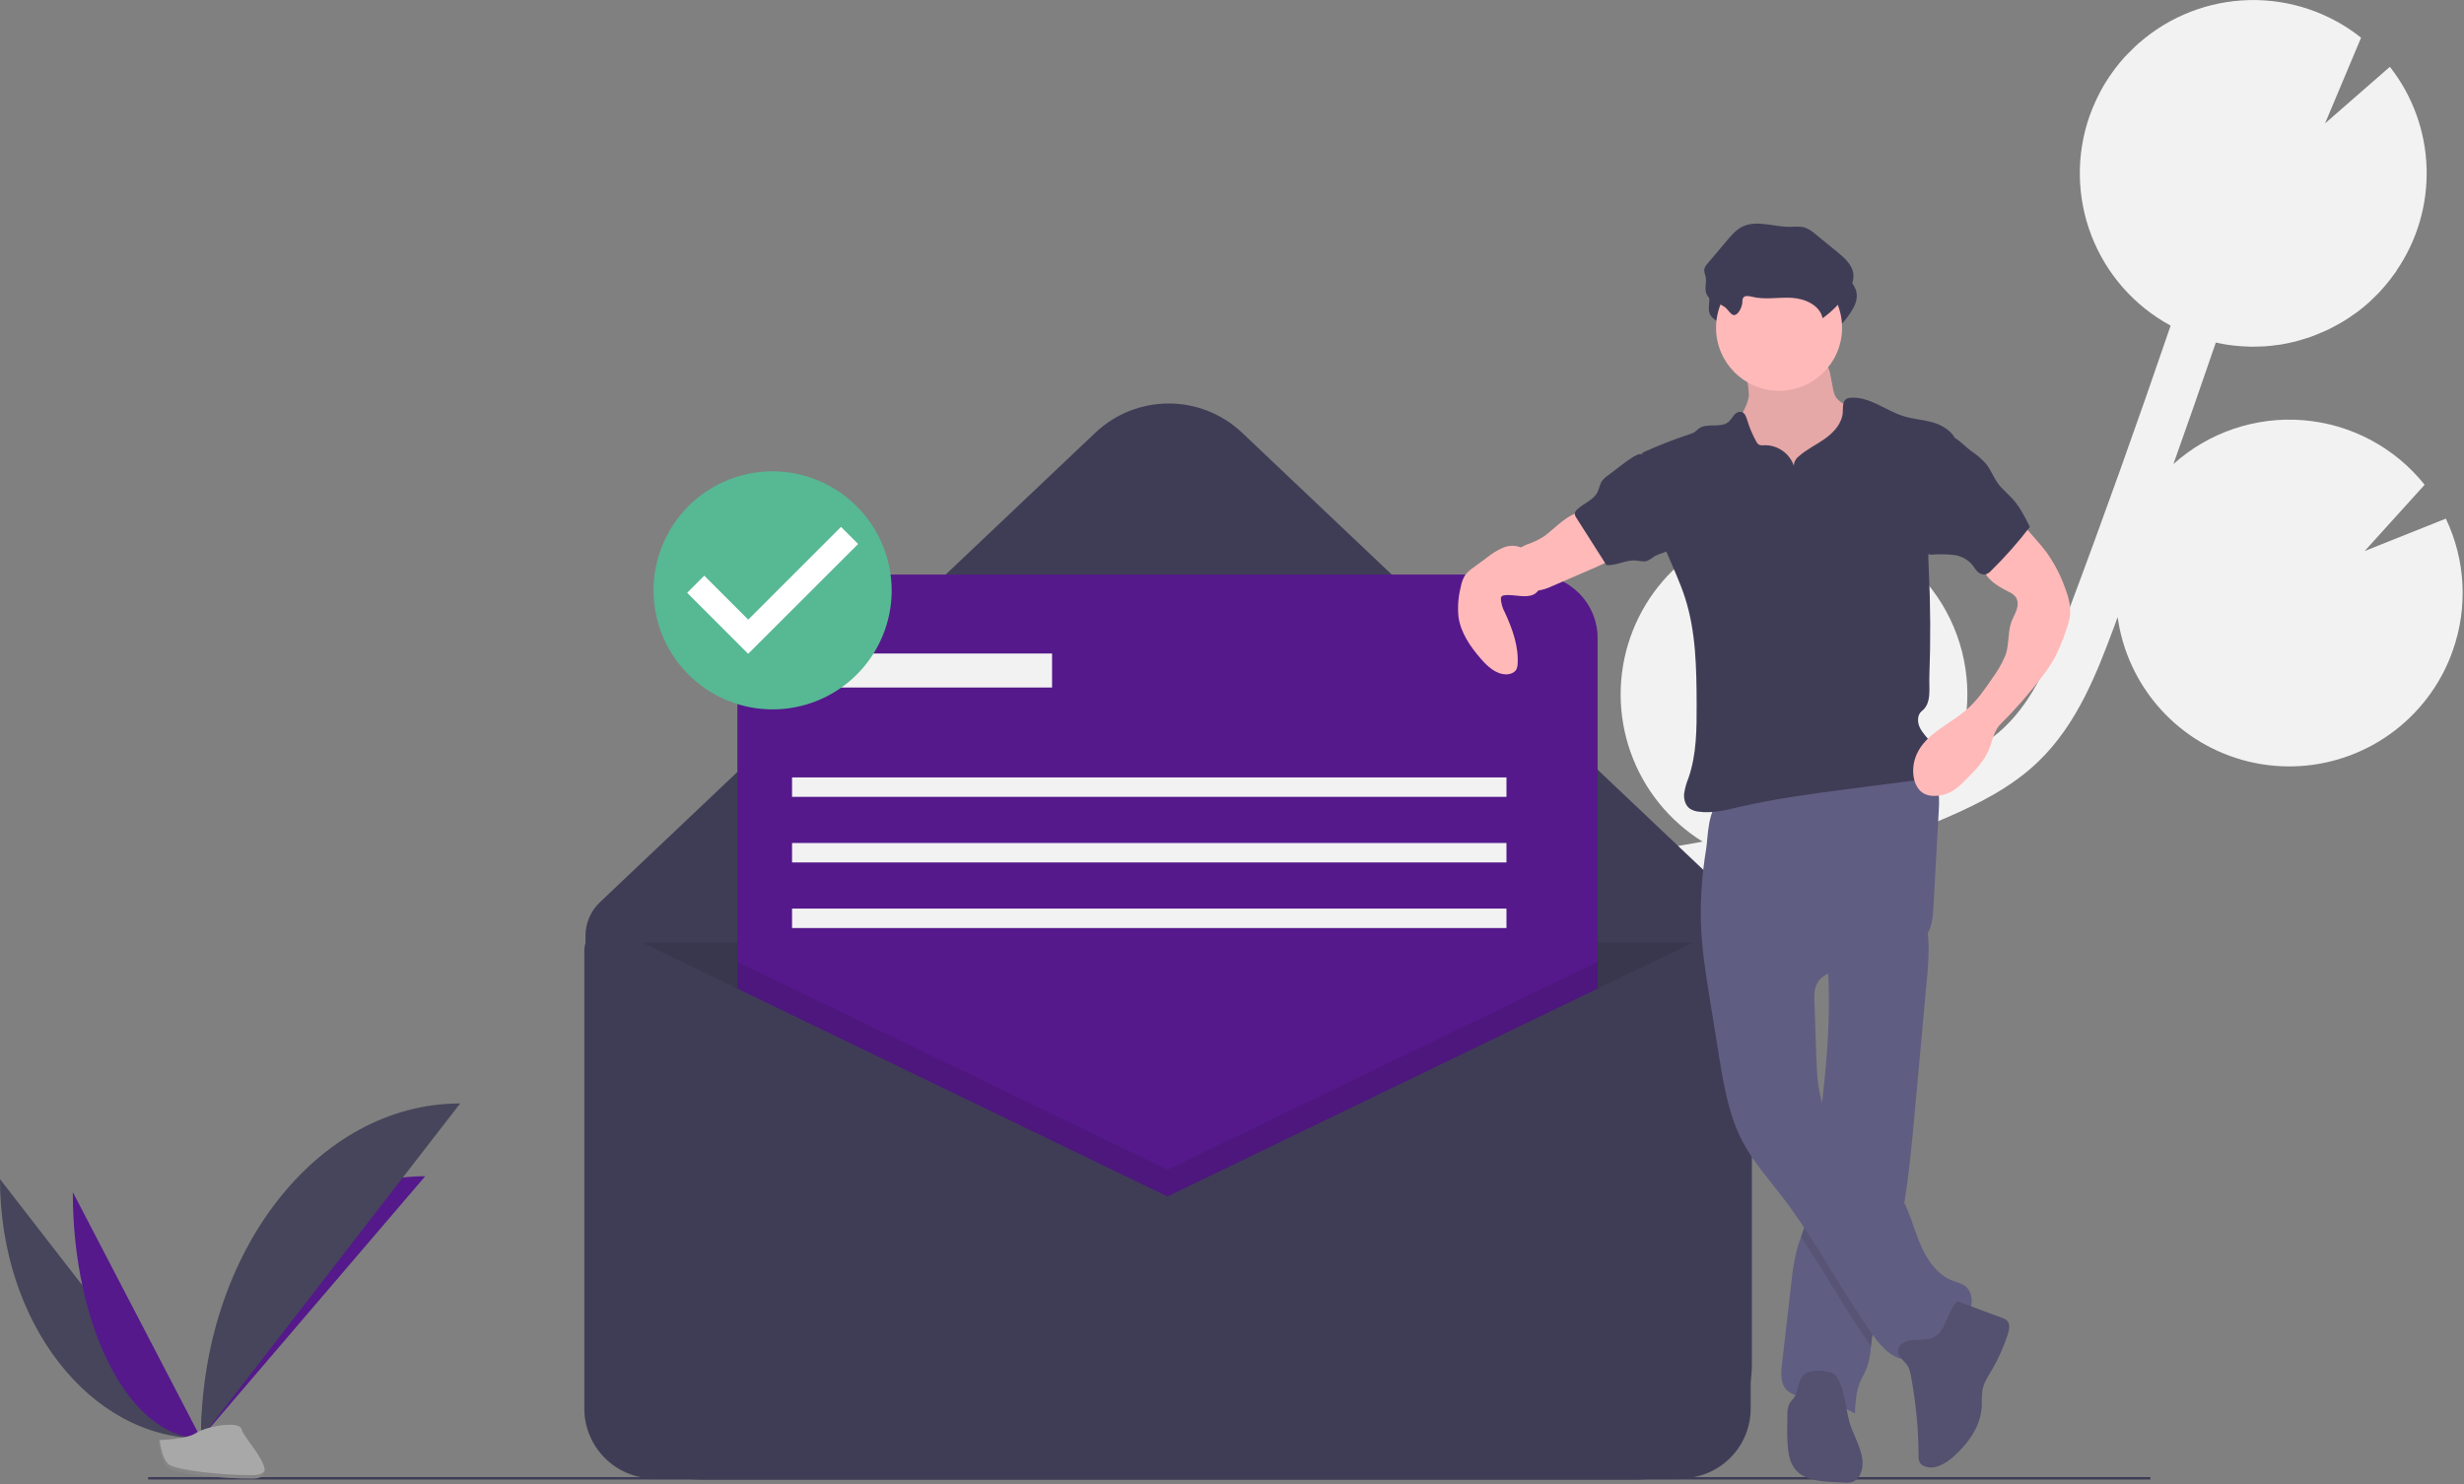 <svg width="1014" height="611" viewBox="0 0 1014 611" fill="none" xmlns="http://www.w3.org/2000/svg">
<rect x="0" y="0" width="1014" height="611" fill="#808080" stroke="none"/>
<g clip-path="url(#clip0_1_2)">
<path d="M689.469 348.394L698.159 346.891C698.993 346.745 699.82 346.567 700.653 346.416C686.898 337.879 676.457 324.916 671.044 309.659C665.631 294.402 665.569 277.757 670.868 262.46C676.166 247.162 686.51 234.122 700.201 225.482C713.891 216.841 730.113 213.114 746.202 214.913L734.812 242.017L761.797 218.453C761.86 218.469 761.922 218.49 761.981 218.515C770.818 221.627 778.955 226.45 785.928 232.707C792.901 238.964 798.573 246.533 802.621 254.983C806.669 263.432 809.012 272.596 809.518 281.951C810.024 291.306 808.682 300.669 805.57 309.506C805.118 310.791 804.581 312.018 804.065 313.26C811.683 309.432 818.992 304.976 824.951 299.271C837.017 287.709 843.628 271.754 851.015 252.097C865.651 213.145 879.743 173.628 893.272 134.026C878.35 125.951 866.796 112.821 860.686 96.993C854.575 81.165 854.308 63.677 859.933 47.671C860.658 45.611 861.498 43.628 862.388 41.681C862.61 41.193 862.835 40.709 863.067 40.228C863.972 38.361 864.927 36.532 865.975 34.776C866.146 34.488 866.338 34.219 866.513 33.934C867.425 32.454 868.387 31.017 869.399 29.625C869.776 29.102 870.152 28.58 870.542 28.07C871.688 26.57 872.876 25.111 874.128 23.718C874.547 23.252 874.991 22.817 875.42 22.362C876.382 21.347 877.371 20.363 878.386 19.409C878.921 18.907 879.45 18.401 879.999 17.916C880.14 17.792 880.272 17.657 880.414 17.533C880.421 17.542 880.426 17.552 880.433 17.561C892.999 6.61 909.005 0.409 925.669 0.035C942.333 -0.34 958.601 5.137 971.646 15.512L956.825 50.782L983.503 27.499C992.84 39.395 998.132 53.962 998.606 69.077C999.08 84.191 994.713 99.062 986.14 111.519C986.165 111.528 986.19 111.535 986.215 111.543C985.924 111.971 985.593 112.363 985.293 112.784C984.731 113.573 984.155 114.348 983.565 115.109C982.807 116.085 982.02 117.028 981.217 117.959C980.61 118.661 980.012 119.369 979.38 120.045C978.457 121.033 977.489 121.969 976.515 122.899C975.946 123.442 975.402 124.012 974.817 124.535C973.283 125.905 971.697 127.205 970.057 128.434C969.482 128.865 968.876 129.245 968.289 129.658C967.137 130.467 965.98 131.265 964.785 132.004C964.044 132.462 963.282 132.881 962.525 133.312C961.429 133.936 960.326 134.541 959.199 135.106C958.4 135.507 957.596 135.887 956.782 136.257C955.625 136.784 954.454 137.273 953.27 137.739C952.476 138.051 951.686 138.367 950.88 138.651C949.551 139.119 948.203 139.525 946.847 139.914C946.163 140.111 945.489 140.336 944.798 140.512C942.764 141.031 940.707 141.473 938.625 141.811C938.234 141.875 937.835 141.899 937.443 141.956C935.717 142.207 933.983 142.41 932.235 142.534C931.484 142.587 930.728 142.594 929.973 142.624C928.56 142.679 927.146 142.707 925.724 142.676C924.894 142.659 924.066 142.616 923.234 142.569C921.849 142.491 920.463 142.37 919.076 142.207C918.256 142.112 917.438 142.018 916.617 141.894C915.131 141.668 913.647 141.373 912.162 141.05C912.064 141.029 911.967 141.016 911.869 140.995C906.159 157.702 900.343 174.374 894.421 191.011C901.644 184.516 910.117 179.566 919.321 176.464C928.525 173.362 938.267 172.173 947.947 172.971C957.627 173.769 967.042 176.537 975.614 181.104C984.186 185.671 991.734 191.942 997.795 199.532L973.131 226.808L1006.53 213.477C1014.64 230.487 1015.66 250.021 1009.38 267.786C1007.2 274.029 1004.15 279.932 1000.32 285.319C992.067 296.989 980.5 305.911 967.116 310.927C953.733 315.943 939.151 316.822 925.262 313.45C911.373 310.077 898.818 302.609 889.225 292.014C879.632 281.419 873.445 268.186 871.464 254.032C870.837 255.708 870.231 257.405 869.602 259.08C863.083 276.421 854.972 298.002 838.684 313.605C827.643 324.181 814.059 330.89 801.027 336.563C792.54 340.256 783.94 343.671 775.228 346.807C765.542 352.68 754.599 356.167 743.302 356.982C729.554 360.801 715.634 363.988 701.583 366.45L692.822 367.96C684.948 369.309 676.875 370.698 668.862 372.297C670.016 372.64 671.171 372.966 672.319 373.37C686.596 378.395 698.906 387.829 707.469 400.31C716.033 412.79 720.406 427.67 719.958 442.799L665.033 459.657L714.734 467.55C710.187 478.723 702.883 488.562 693.503 496.147C684.123 503.733 672.973 508.817 661.096 510.925C649.218 513.032 637 512.096 625.583 508.201C614.166 504.307 603.922 497.582 595.808 488.656C596.313 490.346 596.819 492.034 597.328 493.719C598.337 497.067 599.338 500.397 600.299 503.695C613.377 548.633 607.749 583.982 584.448 603.227L571.804 587.922C594.482 569.188 587.446 530.586 581.238 509.24C580.294 506.001 579.309 502.73 578.318 499.441C569.8 471.144 560.143 439.068 572.65 409.594C591.498 365.169 645.82 355.868 689.469 348.394Z" fill="#F2F2F2"/>
<path d="M673.371 608.992H288.537C275.917 608.992 263.814 603.978 254.891 595.055C245.967 586.131 240.954 574.028 240.954 561.408V385.097C240.954 382.536 241.476 380.003 242.487 377.651C243.498 375.298 244.978 373.177 246.836 371.416L450.76 178.113C458.914 170.384 469.72 166.076 480.954 166.076C492.188 166.076 502.995 170.384 511.148 178.113L705.579 362.417C710.436 367.021 714.304 372.566 716.947 378.714C719.591 384.863 720.954 391.485 720.954 398.177V561.408C720.954 567.657 719.723 573.845 717.332 579.618C714.941 585.391 711.436 590.636 707.017 595.055C702.599 599.473 697.353 602.978 691.58 605.37C685.807 607.761 679.62 608.992 673.371 608.992V608.992Z" fill="#3F3D56"/>
<path opacity="0.1" d="M240.954 387.992H716.954V580.259C716.954 587.88 713.927 595.188 708.539 600.576C703.15 605.964 695.842 608.992 688.222 608.992H269.686C262.066 608.992 254.758 605.964 249.37 600.576C243.981 595.188 240.954 587.88 240.954 580.259V387.992V387.992Z" fill="black"/>
<path d="M631.273 236.492H329.635C315.176 236.492 303.454 248.213 303.454 262.673V564.31C303.454 578.77 315.176 590.492 329.635 590.492H631.273C645.732 590.492 657.454 578.77 657.454 564.31V262.673C657.454 248.213 645.732 236.492 631.273 236.492Z" fill="#55198B"/>
<path opacity="0.1" d="M657.454 395.942V590.492H303.454V395.942L480.454 481.492L657.454 395.942Z" fill="black"/>
<path d="M480.454 492.492L253.66 382.875C252.258 382.197 250.706 381.886 249.15 381.972C247.594 382.057 246.086 382.537 244.766 383.365C243.446 384.193 242.358 385.342 241.604 386.705C240.85 388.069 240.454 389.601 240.454 391.159V579.759C240.454 583.532 241.197 587.269 242.641 590.755C244.085 594.241 246.202 597.408 248.87 600.076C251.538 602.744 254.705 604.861 258.191 606.304C261.677 607.748 265.413 608.492 269.186 608.492H691.722C695.495 608.492 699.231 607.748 702.717 606.304C706.203 604.861 709.371 602.744 712.039 600.076C714.707 597.408 716.823 594.241 718.267 590.755C719.711 587.269 720.454 583.532 720.454 579.759V394.39C720.454 392.489 719.971 390.619 719.051 388.955C718.131 387.292 716.803 385.889 715.193 384.878C713.582 383.868 711.741 383.283 709.843 383.179C707.945 383.074 706.051 383.453 704.339 384.281L480.454 492.492Z" fill="#3F3D56"/>
<path d="M432.954 268.992H333.954V282.992H432.954V268.992Z" fill="#F2F2F2"/>
<path d="M619.954 319.992H325.954V327.992H619.954V319.992Z" fill="#F2F2F2"/>
<path d="M619.954 346.992H325.954V354.992H619.954V346.992Z" fill="#F2F2F2"/>
<path d="M619.954 373.992H325.954V381.992H619.954V373.992Z" fill="#F2F2F2"/>
<path d="M60.954 608.492H884.954" stroke="#3F3D56" stroke-miterlimit="10"/>
<path d="M0 485.353C0 544.313 36.989 592.023 82.699 592.023Z" fill="#46455B"/>
<path d="M82.699 592.023C82.699 532.401 123.976 484.155 174.987 484.155Z" fill="#55198B"/>
<path d="M29.963 490.698C29.963 546.704 53.55 592.023 82.699 592.023Z" fill="#55198B"/>
<path d="M82.699 592.023C82.699 515.839 130.409 454.191 189.369 454.191Z" fill="#46455B"/>
<path d="M65.302 592.775C65.302 592.775 77.03 592.414 80.564 589.897C84.099 587.38 98.605 584.375 99.482 588.412C100.359 592.448 117.107 608.488 103.866 608.594C90.625 608.701 73.1 606.532 69.572 604.383C66.044 602.234 65.302 592.775 65.302 592.775Z" fill="#A8A8A8"/>
<path opacity="0.2" d="M104.102 607.189C90.861 607.296 73.336 605.127 69.808 602.978C67.122 601.341 66.051 595.469 65.693 592.76C65.445 592.771 65.302 592.775 65.302 592.775C65.302 592.775 66.044 602.234 69.572 604.383C73.1 606.532 90.625 608.701 103.866 608.594C107.688 608.564 109.008 607.204 108.936 605.19C108.405 606.406 106.947 607.166 104.102 607.189Z" fill="black"/>
<path d="M719.713 162.771C719.112 168.125 715.028 172.438 713.515 177.61C711.237 185.393 715.175 193.746 720.563 199.807C724.91 204.647 730.174 208.576 736.05 211.366C741.927 214.156 748.299 215.752 754.797 216.062C756.705 216.23 758.629 216.02 760.457 215.445C762.089 214.788 763.558 213.784 764.763 212.502C768.82 208.428 770.998 202.784 771.866 197.1C772.734 191.416 772.397 185.626 772.057 179.886C772.059 178.7 771.843 177.523 771.421 176.414C770.868 175.358 770.108 174.424 769.187 173.667C766.266 170.987 763.048 168.65 759.597 166.701C758.037 166.002 756.661 164.949 755.578 163.626C754.926 162.492 754.504 161.241 754.336 159.944L753.277 154.545C753.088 152.99 752.556 151.495 751.721 150.169C749.849 147.644 746.269 147.301 743.129 147.178L731.624 146.726C728.045 146.586 723.329 145.56 719.836 146.262C716.573 146.919 717.657 149.925 718.25 152.662C719.109 155.967 719.6 159.357 719.713 162.771V162.771Z" fill="#FFB9B9"/>
<path opacity="0.1" d="M719.713 162.771C719.112 168.125 715.028 172.438 713.515 177.61C711.237 185.393 715.175 193.746 720.563 199.807C724.91 204.647 730.174 208.576 736.05 211.366C741.927 214.156 748.299 215.752 754.797 216.062C756.705 216.23 758.629 216.02 760.457 215.445C762.089 214.788 763.558 213.784 764.763 212.502C768.82 208.428 770.998 202.784 771.866 197.1C772.734 191.416 772.397 185.626 772.057 179.886C772.059 178.7 771.843 177.523 771.421 176.414C770.868 175.358 770.108 174.424 769.187 173.667C766.266 170.987 763.048 168.65 759.597 166.701C758.037 166.002 756.661 164.949 755.578 163.626C754.926 162.492 754.504 161.241 754.336 159.944L753.277 154.545C753.088 152.99 752.556 151.495 751.721 150.169C749.849 147.644 746.269 147.301 743.129 147.178L731.624 146.726C728.045 146.586 723.329 145.56 719.836 146.262C716.573 146.919 717.657 149.925 718.25 152.662C719.109 155.967 719.6 159.357 719.713 162.771V162.771Z" fill="black"/>
<path d="M792.901 403.781C791.271 421.654 789.641 439.523 788.011 457.39C786.735 471.45 785.435 485.569 782.932 499.448C782.068 504.231 781.055 508.989 779.853 513.706C776.511 526.804 771.662 539.605 770.098 553.032C770.048 553.419 770.007 553.814 769.966 554.209C769.791 557.178 769.229 560.112 768.295 562.935C767.513 564.985 766.311 566.854 765.463 568.879C763.775 572.929 763.553 577.408 763.347 581.795C757.411 578.457 750.912 576.236 744.175 575.242C740.923 574.757 737.301 574.411 735.086 571.982C732.633 569.299 732.905 565.191 733.316 561.585C734.609 550.389 735.898 539.199 737.185 528.014C737.605 523.202 738.423 518.433 739.63 513.756C740.075 512.2 740.61 510.669 741.153 509.138C741.902 507.03 742.66 504.923 743.228 502.758C744.046 499.259 744.618 495.708 744.94 492.13C746.265 480.868 747.863 469.631 749.262 458.378L749.336 457.785C751.435 440.728 753.032 423.588 752.571 406.407C752.506 403.864 752.398 401.32 752.234 398.768C752.003 395.072 751.666 393.112 754.728 390.799C758.112 388.247 762.565 386.461 766.434 384.79C768.517 383.884 791.452 375.742 791.987 377.529C793.063 381.339 793.628 385.276 793.667 389.235C793.683 394.094 793.428 398.951 792.901 403.781Z" fill="#605D82"/>
<path opacity="0.1" d="M782.932 499.448C782.068 504.231 781.055 508.989 779.853 513.706C776.511 526.804 771.662 539.605 770.098 553.032C770.048 553.419 770.007 553.814 769.966 554.209C759.742 539.605 751.131 523.898 741.153 509.138C741.902 507.03 742.66 504.923 743.228 502.758C744.046 499.259 744.619 495.708 744.94 492.13C746.265 480.868 747.863 469.631 749.262 458.378L749.336 457.785C749.922 460.174 750.758 462.495 751.831 464.708C758.532 478.324 774.453 485.206 782.24 498.238C782.479 498.641 782.71 499.045 782.932 499.448Z" fill="black"/>
<path d="M699.967 379.719C700.305 390.64 702.053 401.462 703.797 412.248L707.397 434.501C709.367 446.681 711.418 459.109 717.182 470.017C721.493 478.178 727.705 485.141 733.325 492.462C747.14 510.461 757.519 530.849 770.619 549.375C774.427 554.76 779.869 560.583 786.368 559.459C790.633 558.721 793.731 555.17 797.083 552.432C801.036 549.204 805.799 546.842 808.909 542.796C812.019 538.75 812.628 532.025 808.415 529.146C806.891 528.302 805.272 527.639 803.593 527.173C797.061 524.689 792.834 518.311 790.144 511.861C787.454 505.412 785.824 498.477 782.24 492.479C774.453 479.447 758.529 472.565 751.827 458.944C748.073 451.315 747.715 442.522 747.428 434.024L746.696 412.362C746.616 409.994 746.554 407.53 747.517 405.364C750.081 399.598 757.822 399.061 764.09 398.33C771.204 397.496 778.095 395.322 784.4 391.922C788.01 389.972 791.537 387.487 793.468 383.867C795.231 380.564 795.474 376.691 795.68 372.953L797.851 333.695C798.037 330.318 798.208 326.826 797.017 323.659C794.028 315.709 783.989 313.111 775.503 313.49C759.713 314.196 745.137 320.988 730.249 325.575C726.561 326.739 722.817 327.715 719.031 328.501C715.69 329.172 711.646 328.893 708.459 329.968C702.792 331.878 702.936 344.272 702.132 349.413C700.473 359.426 699.748 369.572 699.967 379.719V379.719Z" fill="#605D82"/>
<path d="M784.224 561.105C785.616 562.509 786.071 564.566 786.434 566.51C788.445 577.293 789.491 588.234 789.56 599.202C789.467 600.226 789.671 601.254 790.148 602.164C790.541 602.707 791.072 603.134 791.686 603.4C795.711 605.318 800.381 602.645 803.735 599.708C809.951 594.262 815.211 586.953 815.564 578.697C815.499 576.57 815.574 574.442 815.787 572.325C816.333 569.216 818.148 566.508 819.748 563.787C822.469 559.156 824.665 554.235 826.293 549.116C826.904 547.192 827.311 544.77 825.804 543.428C825.269 543.009 824.662 542.694 824.012 542.497L805.834 535.747C804.258 535.162 800.338 545.231 799.716 546.332C798.194 549.025 796.681 550.554 793.628 551.175C790.511 551.81 786.801 550.899 783.893 552.454C778.974 555.084 781.438 558.296 784.224 561.105Z" fill="#535070"/>
<path d="M756.174 567.318C755.836 566.646 755.365 566.049 754.79 565.564C753.949 565.03 752.992 564.705 751.999 564.616C748.538 564.028 744.436 563.641 742.048 566.214C739.808 568.625 740.193 572.554 738.321 575.261C737.729 576.118 736.926 576.824 736.412 577.73C735.774 579.115 735.486 580.636 735.574 582.159C735.477 586.354 735.381 590.557 735.671 594.743C735.913 598.251 736.505 601.927 738.699 604.675C742.22 609.086 748.57 609.721 754.207 610.007L758.772 610.239C760.029 610.392 761.305 610.275 762.513 609.896C763.261 609.55 763.933 609.057 764.487 608.448C765.041 607.838 765.468 607.123 765.74 606.345C768.117 600.439 764.353 594.075 762.035 588.145C759.371 581.33 759.849 573.762 756.174 567.318Z" fill="#535070"/>
<path d="M718.39 132.6C718.334 132.001 718.422 131.398 718.647 130.84C719.316 129.658 721.062 129.979 722.379 130.311C727.676 131.647 733.257 130.438 738.71 130.75C744.164 131.062 750.307 133.788 751.403 139.14C755.362 136.333 758.774 132.827 761.472 128.794C762.986 126.529 764.305 123.935 764.099 121.218C763.802 117.3 760.514 114.37 757.471 111.886L748.397 104.479C747.207 103.384 745.831 102.51 744.335 101.896C742.24 101.18 739.955 101.521 737.741 101.522C731.136 101.527 724.094 98.521 718.22 101.54C715.766 102.802 713.919 104.963 712.139 107.071L704.041 116.656C703.431 117.267 702.986 118.023 702.747 118.852C702.516 120.022 703.117 121.176 703.327 122.35C703.709 124.492 702.787 126.777 703.496 128.834C704.673 132.248 708.819 132.731 711.353 134.689C712.297 135.418 713.778 137.89 714.903 137.86C716.934 137.806 718.338 134.178 718.39 132.6Z" fill="#3F3D56"/>
<path d="M732.131 160.856C746.452 160.856 758.062 149.246 758.062 134.925C758.062 120.603 746.452 108.993 732.131 108.993C717.809 108.993 706.199 120.603 706.199 134.925C706.199 149.246 717.809 160.856 732.131 160.856Z" fill="#FFB9B9"/>
<path d="M738.204 191.676C737.325 189.156 735.665 186.982 733.466 185.469C731.267 183.956 728.643 183.182 725.975 183.261C725.212 183.403 724.423 183.303 723.719 182.975C723.321 182.67 723.003 182.272 722.792 181.816C721.215 178.981 719.948 175.984 719.011 172.878C718.598 171.505 718.032 169.887 716.643 169.53C716.069 169.455 715.484 169.537 714.952 169.769C714.421 170 713.962 170.371 713.625 170.843C712.966 171.793 712.245 172.699 711.468 173.555C708.206 176.471 702.425 173.813 698.963 176.488C698.398 176.925 697.931 177.485 697.337 177.883C696.743 178.24 696.102 178.515 695.433 178.699C688.749 180.881 682.196 183.448 675.807 186.386C678.11 200.253 680.469 214.361 685.866 227.34C688.435 233.517 691.346 239.566 693.402 245.932C697.96 260.035 698.162 275.126 698.213 289.947C698.248 300.091 698.197 310.452 694.916 320.05C694.033 322.172 693.41 324.392 693.062 326.663C692.864 328.95 693.53 331.472 695.383 332.827C696.457 333.53 697.686 333.962 698.964 334.085C704.651 334.92 710.384 333.406 715.983 332.11C730.992 328.634 746.298 326.645 761.576 324.661L787.175 321.337C789.01 321.213 790.806 320.749 792.472 319.968C797.156 317.404 797.601 310.357 794.692 305.878C793.297 303.731 791.33 301.969 790.158 299.693C788.986 297.417 788.886 294.233 790.903 292.656C795.007 289.449 793.783 283.499 793.979 278.294C794.526 263.742 794.452 249.183 793.757 234.62C793.551 231.605 793.503 228.581 793.612 225.562C794.067 220.444 795.012 215.383 796.435 210.447L804.214 179.819C802.182 176.608 798.291 174.57 794.605 173.645C790.92 172.72 787.081 172.448 783.451 171.323C776.015 169.019 769.394 163.171 761.628 163.716C761.041 163.727 760.463 163.868 759.937 164.129C758.185 165.122 758.463 167.646 758.351 169.656C758.103 174.102 754.832 177.819 751.22 180.425C747.609 183.031 743.483 184.931 740.166 187.902C739.578 188.345 739.097 188.914 738.758 189.567C738.418 190.22 738.229 190.941 738.204 191.676V191.676Z" fill="#3F3D56"/>
<path d="M635.455 220.728C633.735 221.844 631.908 222.784 630 223.535C628.133 224.09 626.368 224.947 624.776 226.07C624.042 226.705 623.426 227.465 622.959 228.315C622.081 229.872 621.637 231.635 621.673 233.422C621.71 235.209 622.225 236.953 623.165 238.473C624.106 239.992 625.437 241.232 627.02 242.061C628.603 242.891 630.379 243.28 632.164 243.189C634.536 242.923 636.841 242.236 638.972 241.159L657.262 233.234C660.357 231.892 663.701 230.32 665.164 227.28C665.335 226.997 665.398 226.661 665.342 226.335C665.195 225.99 664.928 225.71 664.591 225.545C660.466 222.866 656.858 219.464 653.941 215.503C653.191 214.484 652.273 212.079 651.212 211.468C647.341 209.238 638.554 218.717 635.455 220.728Z" fill="#FFB9B9"/>
<path d="M830.982 214.224L837.726 221.927C839.173 223.581 840.622 225.237 841.942 226.994C845.182 231.46 847.782 236.357 849.665 241.544C851.131 245.39 852.347 249.487 851.835 253.571C851.495 255.664 850.93 257.715 850.148 259.687C848.913 263.48 847.381 267.17 845.567 270.723C844.041 273.422 842.317 276.005 840.41 278.45C835.19 285.369 829.477 291.904 823.317 298.002C821.011 300.284 820.045 303.974 819.041 307.059C817.19 312.748 812.786 317.18 808.527 321.382C807.158 322.827 805.645 324.129 804.012 325.267C801.565 326.843 798.706 327.657 795.796 327.607C794.522 327.616 793.261 327.355 792.095 326.841C789.181 325.457 787.699 322.087 787.396 318.874C787.124 315.959 787.613 313.024 788.814 310.354C792.683 301.782 802.62 298.068 809.643 291.813C813.762 288.146 816.911 283.54 820.017 278.983C822.127 276.138 823.889 273.05 825.264 269.786C826.833 265.601 826.222 260.646 827.592 256.392C828.172 254.594 829.202 252.97 829.824 251.186C830.447 249.403 830.604 247.285 829.514 245.742C828.693 244.761 827.645 243.994 826.461 243.507C821.975 241.229 816.949 238.299 816.091 233.341C815.748 230.591 816.467 227.815 818.1 225.576C819.727 223.368 821.628 221.375 823.758 219.647C825.72 217.911 829.02 215.96 830.982 214.224Z" fill="#FFB9B9"/>
<path d="M631.126 231.481C629.935 229.075 628.447 226.621 626.044 225.426C624.879 224.92 623.624 224.656 622.354 224.651C621.084 224.646 619.826 224.899 618.657 225.395C616.328 226.399 614.146 227.718 612.175 229.315L606.362 233.599C605.045 234.463 603.879 235.54 602.912 236.784C601.995 238.294 601.384 239.969 601.115 241.715C600.102 245.696 599.792 249.824 600.201 253.912C601.123 260.466 605.075 266.188 609.424 271.177C612.142 274.295 615.498 277.441 619.632 277.574C621.416 277.632 623.4 276.928 624.143 275.305C624.4 274.661 624.536 273.975 624.546 273.282C624.992 265.971 622.377 258.83 619.327 252.171C618.355 250.428 617.78 248.49 617.645 246.498C617.623 246.163 617.71 245.83 617.893 245.548C618.156 245.275 618.508 245.103 618.885 245.064C623.059 244.238 630.249 247.481 633.177 242.846C635.075 239.841 632.475 234.206 631.126 231.481Z" fill="#FFB9B9"/>
<path d="M717.03 124.44C716.975 123.841 717.063 123.238 717.287 122.68C717.956 121.498 719.702 121.82 721.019 122.152C726.316 123.487 731.897 122.278 737.35 122.59C742.804 122.902 748.947 125.629 750.043 130.98C754.002 128.174 757.414 124.668 760.112 120.635C761.626 118.37 762.945 115.775 762.739 113.059C762.442 109.141 759.154 106.211 756.111 103.726L747.037 96.319C745.847 95.225 744.471 94.35 742.975 93.736C740.88 93.02 738.595 93.361 736.381 93.363C729.776 93.367 722.734 90.361 716.86 93.381C714.406 94.642 712.559 96.803 710.779 98.911L702.681 108.497C702.071 109.108 701.626 109.863 701.387 110.692C701.156 111.862 701.757 113.017 701.967 114.191C702.349 116.332 701.427 118.618 702.136 120.674C703.313 124.088 707.459 124.572 709.993 126.529C710.937 127.258 712.418 129.731 713.543 129.701C715.574 129.646 716.978 126.018 717.03 124.44Z" fill="#3F3D56"/>
<path d="M661.954 195.505C660.907 196.18 659.988 197.036 659.24 198.032C658.289 199.469 658.096 201.284 657.279 202.801C655.531 206.049 651.444 207.204 648.894 209.869C648.489 210.235 648.207 210.718 648.088 211.251C648.076 211.974 648.318 212.678 648.773 213.241L661.07 232.572C665.164 232.933 669.092 230.368 673.188 230.708C674.717 230.835 676.282 231.363 677.749 230.912C678.799 230.446 679.783 229.844 680.675 229.122C683.119 227.576 686.374 227.396 688.424 225.358C690.391 223.402 690.642 220.341 690.619 217.566C690.652 215.157 690.406 212.751 689.888 210.398C688.077 202.978 682.402 197.284 678.845 190.711C677.113 187.511 676.17 185.638 672.504 187.835C668.819 190.043 665.422 192.969 661.954 195.505Z" fill="#3F3D56"/>
<path d="M811.295 185.729C813.606 187.229 815.69 189.054 817.482 191.147C819.355 193.563 820.416 196.519 822.215 198.99C823.96 201.385 826.334 203.24 828.312 205.445C831.313 208.79 833.345 212.871 835.341 216.896C830.466 223.254 825.151 229.261 819.435 234.873C818.798 235.623 817.96 236.174 817.019 236.461C816.38 236.529 815.733 236.438 815.137 236.195C814.541 235.952 814.015 235.565 813.605 235.069C812.719 234.14 812.092 232.995 811.245 232.03C809.247 229.968 806.584 228.681 803.727 228.394C800.896 228.12 798.047 228.081 795.209 228.277C794.586 228.346 793.956 228.24 793.39 227.971C792.969 227.68 792.628 227.289 792.398 226.832C789.068 221.167 790.139 214.054 791.314 207.589L794.009 192.754C794.4 189.92 795.154 187.149 796.252 184.508C797.273 182.327 799.556 178.627 802.363 179.28C805.192 179.939 808.915 184.017 811.295 185.729Z" fill="#3F3D56"/>
<path d="M317.954 283.141C340.598 283.141 358.954 264.751 358.954 242.066C358.954 219.381 340.598 200.992 317.954 200.992C295.311 200.992 276.954 219.381 276.954 242.066C276.954 264.751 295.311 283.141 317.954 283.141Z" fill="white"/>
<path d="M317.954 193.992C308.263 193.992 298.789 196.865 290.731 202.25C282.673 207.634 276.393 215.287 272.684 224.24C268.975 233.194 268.005 243.046 269.896 252.551C271.786 262.056 276.453 270.787 283.306 277.64C290.159 284.493 298.89 289.159 308.395 291.05C317.9 292.941 327.752 291.97 336.706 288.262C345.659 284.553 353.312 278.273 358.696 270.215C364.08 262.156 366.954 252.683 366.954 242.992C366.916 230.008 361.742 217.566 352.56 208.385C343.379 199.204 330.938 194.03 317.954 193.992V193.992ZM307.895 269.117L282.783 244.005L289.826 236.961L307.919 255.053L346.106 216.866L353.149 223.91L307.895 269.117L307.895 269.117Z" fill="#57B894"/>
</g>
<defs>
<clipPath id="clip0_1_2">
<rect width="1013.45" height="610.281" fill="white"/>
</clipPath>
</defs>
</svg>
